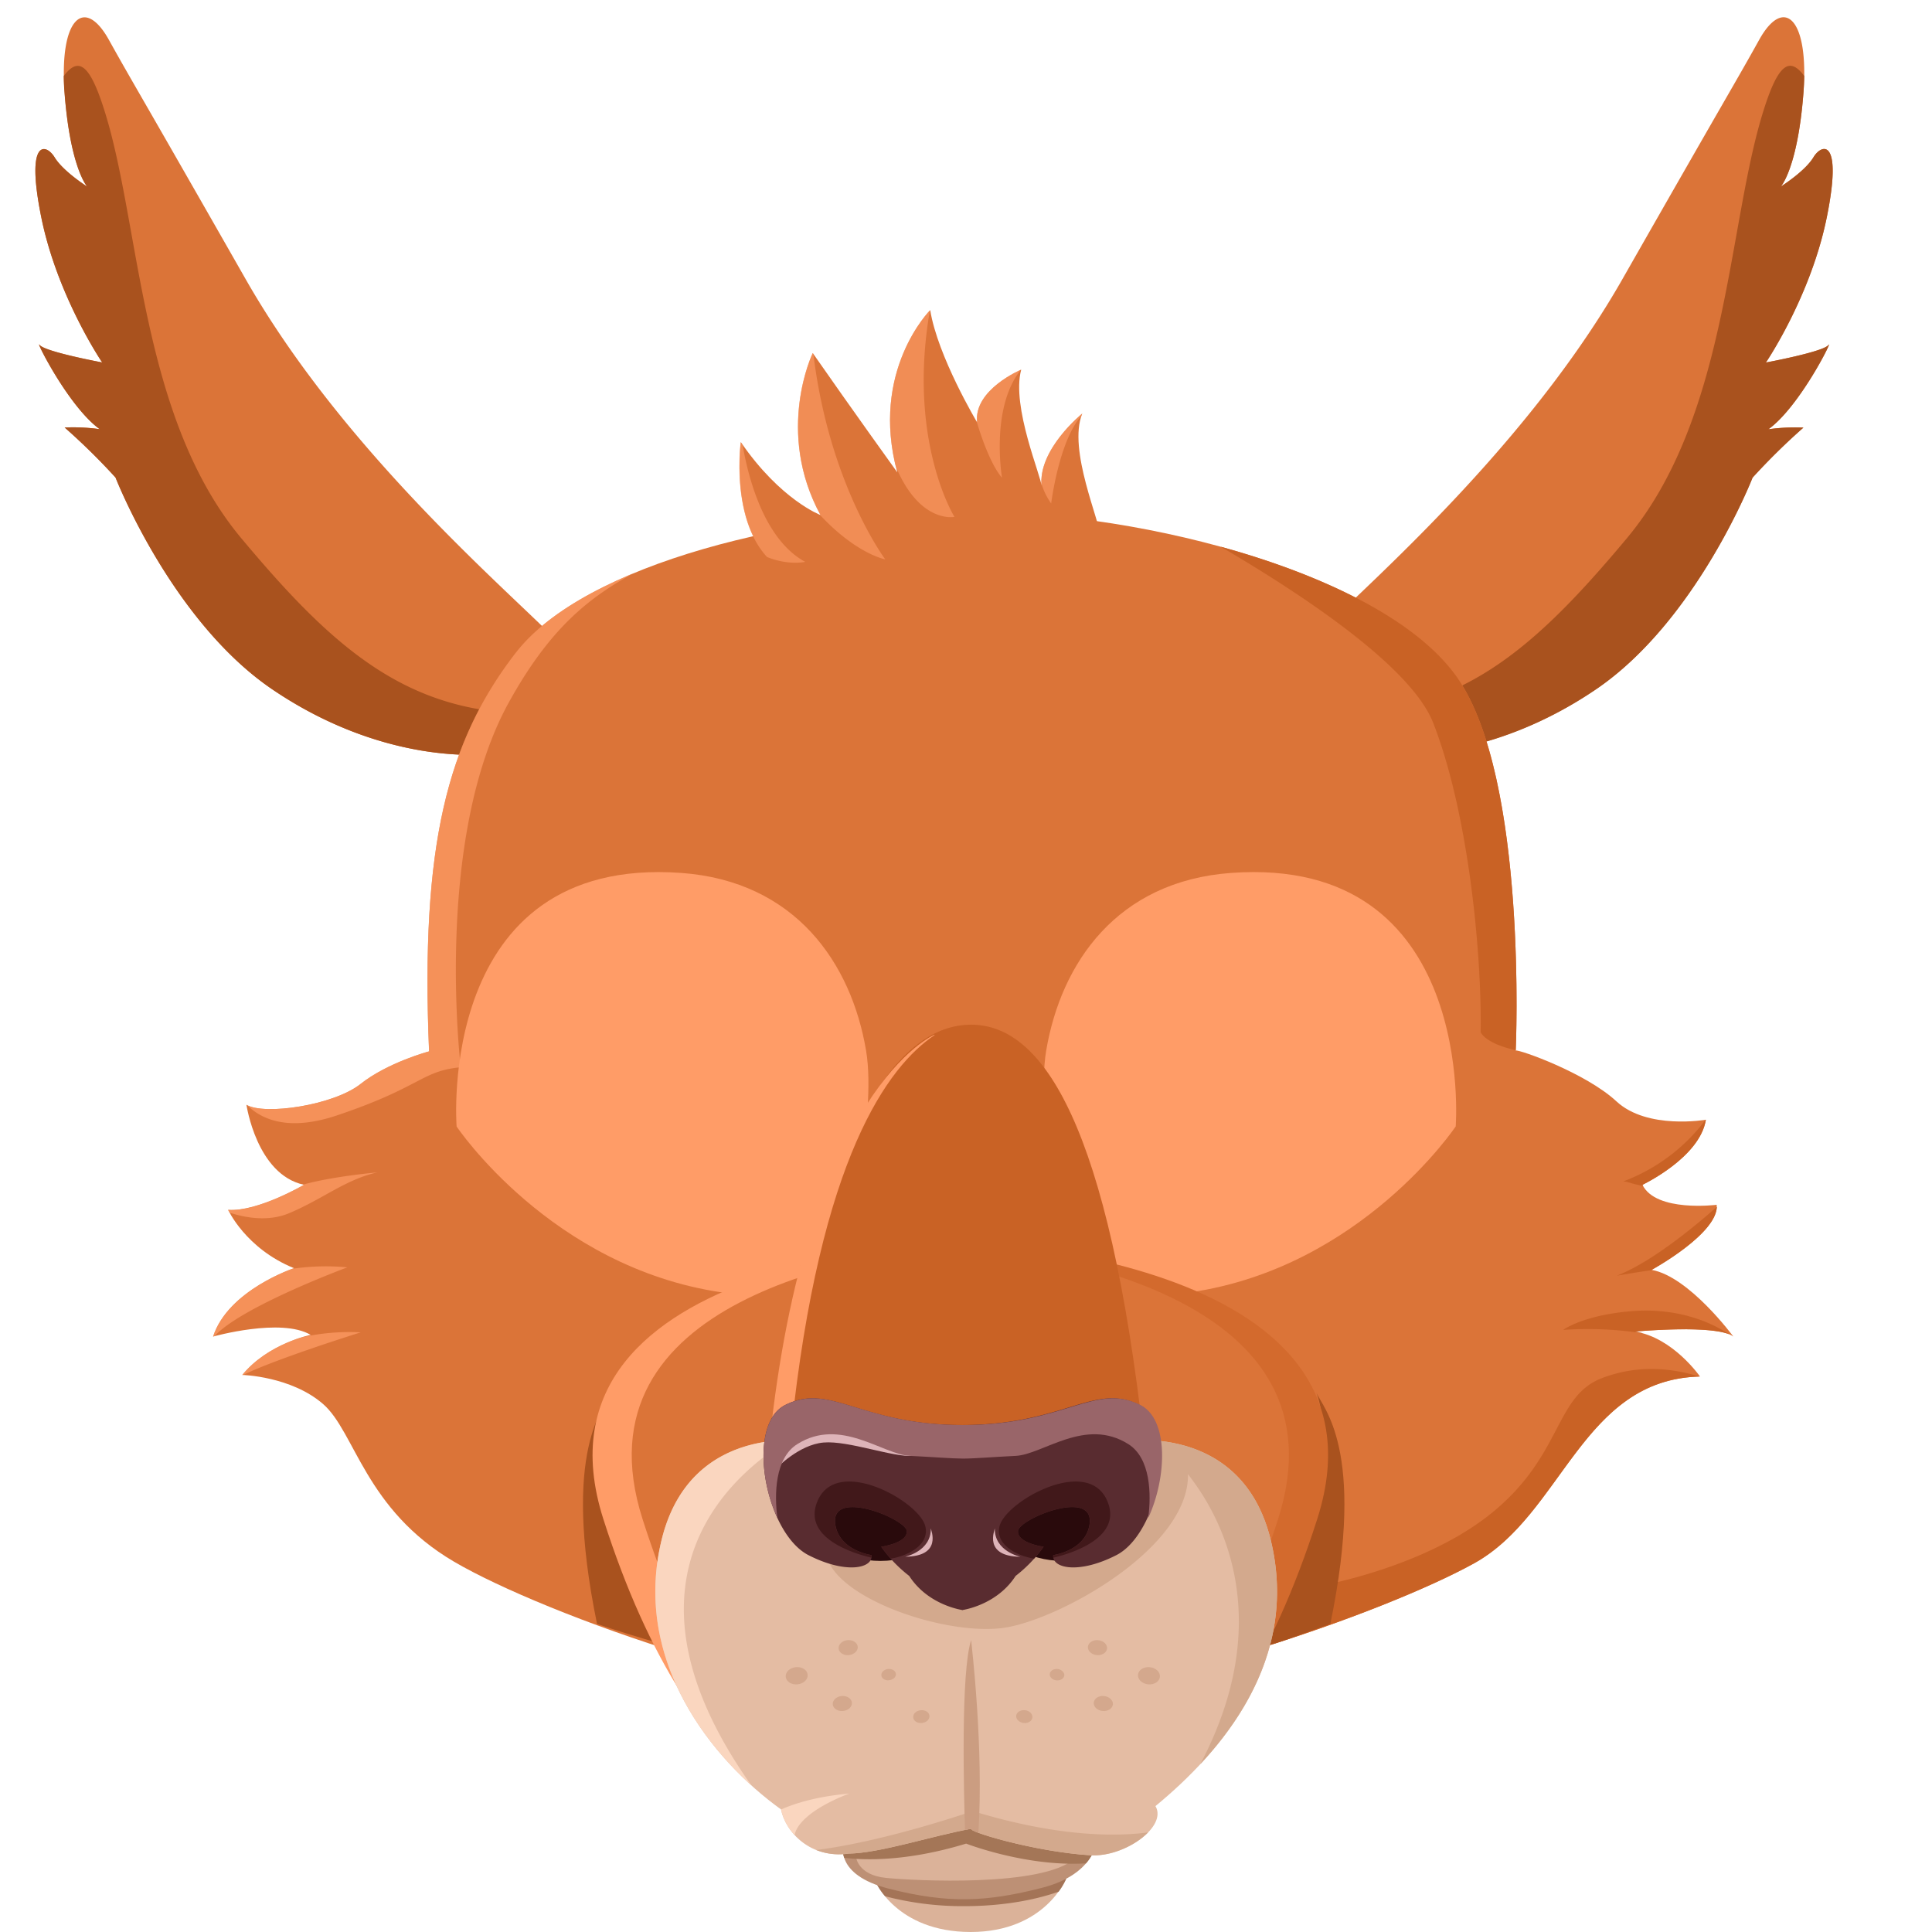 <svg id="Assets" xmlns="http://www.w3.org/2000/svg" viewBox="0 0 800 800"><defs><style>.cls-1{fill:#db7438;}.cls-2{fill:#a9521e;}.cls-3{fill:#c96225;}.cls-4{opacity:0.71;}.cls-5{fill:#ff9c67;}.cls-6{fill:#d36a2d;}.cls-7{fill:#dbb299;}.cls-8{opacity:0.9;}.cls-9{fill:#9e6e50;}.cls-10{fill:#bd9075;}.cls-11{fill:#a47657;}.cls-12{fill:#e4bca3;}.cls-13{fill:#d3a98d;}.cls-14{fill:#fad6bf;}.cls-15{fill:#cb9d81;}.cls-16{opacity:0.65;}.cls-17{fill:#290a0c;}.cls-18{fill:#592c30;}.cls-19{fill:#deb4b9;}.cls-20{fill:#996569;}.cls-21{fill:#41181a;}.cls-22{opacity:0.62;}</style></defs><g id="Forma_5311" data-name="Forma 5311"><path class="cls-1" d="M236.38,272c-7.45-12.45-88.49-75.43-134.67-156.43S55.27,34.79,45.08,16.48,24.38,7.6,26.77,38.58,36.1,77.25,36.1,77.25,26.19,71,22.63,65.17,10.45,57.21,17.1,90s25.21,60.08,25.21,60.08-23.72-4.4-25.9-7.25,11.86,25.47,24.87,34.88a79.38,79.38,0,0,0-14.51-.69,270.81,270.81,0,0,1,21.07,20.72s23.07,59.31,64.92,87.71,84.6,30.84,107.74,23.82S243.84,284.46,236.38,272Z"/></g><g id="Forma_5312" data-name="Forma 5312"><path class="cls-2" d="M235,294.8c-61.14,5.44-93.68-22.44-135-71.82S58.22,95.7,44,48.24c-6.49-21.7-11.31-25.13-17.6-16.77q0,3.33.33,7.11c2.39,31,9.33,38.67,9.33,38.67S26.19,71,22.63,65.17,10.45,57.21,17.1,90s25.21,60.08,25.21,60.08-23.72-4.4-25.9-7.25,11.86,25.47,24.87,34.88a79.38,79.38,0,0,0-14.51-.69,270.81,270.81,0,0,1,21.07,20.72s23.07,59.31,64.92,87.71,84.6,30.84,107.74,23.82c10.58-3.2,16.36-8.68,18.81-14.86Z"/></g><g id="Forma_5311_copia" data-name="Forma 5311 copia"><path class="cls-1" d="M757.12,142.86c-2.17,2.85-25.9,7.25-25.9,7.25S749.77,122.84,756.43,90s-2-30.7-5.53-24.86-13.46,12.08-13.46,12.08,6.93-7.7,9.32-38.67-8.11-40.42-18.3-22.1-10.45,18.1-56.63,99.1S544.61,259.56,537.15,272,529.9,302.29,553,309.3s65.89,4.58,107.74-23.82,64.92-87.71,64.92-87.71a269.66,269.66,0,0,1,21.06-20.72,79.31,79.31,0,0,0-14.5.69C745.26,168.33,759.29,140,757.12,142.86Z"/></g><g id="Forma_5312_copia" data-name="Forma 5312 copia"><path class="cls-2" d="M757.12,142.86c-2.17,2.85-25.9,7.25-25.9,7.25S749.77,122.84,756.43,90s-2-30.7-5.53-24.86-13.46,12.08-13.46,12.08,6.93-7.7,9.32-38.67q.29-3.78.33-7.11c-6.28-8.36-11.11-4.93-17.6,16.77C715.31,95.7,714.89,173.59,673.55,223s-73.87,77.26-135,71.82l-4.31-.36c2.45,6.18,8.23,11.66,18.82,14.86,23.14,7,65.89,4.58,107.74-23.82s64.92-87.71,64.92-87.71a269.66,269.66,0,0,1,21.06-20.72,79.31,79.31,0,0,0-14.5.69C745.26,168.33,759.29,140,757.12,142.86Z"/></g><g id="Forma_5305" data-name="Forma 5305"><path class="cls-1" d="M677,551.37s34-3.15,40.74,2.07c0,0-18.26-24.83-33.84-27.62,0,0,28-15.26,26.94-26.94,0,0-25.13,3.21-30.74-8.28,0,0,23.78-11.25,26.25-26.94,0,0-24.22,4.25-37-7.6S629,434.51,627.63,435c0,0,5.14-112.27-24.18-154.36s-127.9-68.71-201-68.71S242,233.54,213.59,270.28s-39.51,79.8-35.91,165.07c0,0-17.09,4.55-28.32,13.46s-40,13.11-47.31,8.64c0,0,4.18,28.95,23.83,33.15,0,0-19.28,11.27-31.42,10.36,0,0,7.22,16,27.28,24.17,0,0-27.24,9-33.5,28.31,0,0,28.2-7.94,40.4-.69,0,0-17.58,3.51-28.31,16.58,0,0,20.25.53,33.49,12.08s17.36,43.64,54.22,65.27,147.28,61.62,214.09,59.39c69.84-2.32,171.52-38.4,208.23-58.7S655,571.13,703.94,570C703.94,570,692.82,553.88,677,551.37Z"/></g><g id="Forma_5324" data-name="Forma 5324"><path class="cls-3" d="M683.91,525.82s26.66-14.55,27-26.11c-6.33,5.66-26.06,22.62-41.46,28.53,0,0,7.51-1.33,14.86-2.35Zm-3.7,26.26a28.49,28.49,0,0,0-3.2-.71s29.58-2.74,39,1.13c-6-4-20.52-11.64-42.13-9.42-18.95,1.85-26.59,7.6-26.59,7.6A149.75,149.75,0,0,1,680.21,552.08Zm-.1-61.48s23.78-11.25,26.25-26.94l-.1,0a75.66,75.66,0,0,1-34.09,25.53c2,.07,4.36,1.34,8.17,1.82ZM593.44,299.29c14.48,37.06,20.14,94.65,19.68,128.11,0,0,1.57,4.57,14.51,7.47.18-4.2,4.57-112.95-24.18-154.23-16.45-23.62-54.71-42.36-98-54.27C537.87,245.32,584.22,275.69,593.44,299.29Zm69.75,271.42C643.82,578.22,647,602.32,618.3,626S544.75,657,544.75,657l-23.48,5.18-3.39,21.48c39-11.89,74-26.11,92.48-36.33C647,627.11,655,571.39,703.6,570,692.47,566.53,678.17,564.9,663.19,570.71Z"/></g><g id="Forma_5315" data-name="Forma 5315" class="cls-4"><path class="cls-5" d="M124.61,553.85c-5.83,1.84-16.75,6.3-24.28,15.48h.37c14.24-6.91,48.66-17.62,48.66-17.62A88.68,88.68,0,0,0,124.61,553.85ZM121,525.38C116.69,527,93.9,536,88.24,553.44l.55-.15c11.32-12.33,55.05-28.51,55.05-28.51A95.84,95.84,0,0,0,121,525.38Zm4.86-34.78S106.6,501.87,94.46,501c0,0,.18.4.57,1.12,5.9,1.94,15.71,4,24.63.26,13.94-5.81,23.4-14,36.61-16.92,0,0-18.11,1.55-30.83,5.07Zm87.71-220.32c-28.38,36.75-39.51,79.8-35.91,165.07,0,0-17.09,4.55-28.32,13.46-11.07,8.79-39.16,13-47,8.82,5.83,5.79,16.91,11,37,4.3,35.35-11.86,35.05-18.47,51.45-20,0,0-11.42-94.56,20-151.25,16.66-30.05,32.38-42.76,51.21-53.16C240.75,246.39,223.54,257.4,213.59,270.28Z"/></g><g id="Forma_5303" data-name="Forma 5303"><path class="cls-2" d="M253,576.58c-2.27,6.14-20.81,22.86-5.78,95.86,8.31,2.82,17.27,5.6,26.94,8.32C263.83,658.55,242.38,606.27,253,576.58Z"/></g><g id="Forma_5303_copia" data-name="Forma 5303 copia"><path class="cls-2" d="M545.09,576.58c10.58,29.69-11.46,83.11-21.75,105.32,9.67-2.72,19.23-6.64,27.53-9.46C565.9,599.44,547.36,582.72,545.09,576.58Z"/></g><g id="Forma_5292_copia" data-name="Forma 5292 copia"><path class="cls-5" d="M509.87,361.45c-47.42,3.4-70.55,37.39-76.66,73.55-4.68,27.72,9,82.19,9,82.19,19.49,3.93,34.64,20.3,50.87,17.91,70.75-10.4,109.7-68.68,109.7-68.68S611.56,354.15,509.87,361.45Z"/></g><g id="Forma_5292_copia_2" data-name="Forma 5292 copia 2"><path class="cls-5" d="M358.62,435c-6.1-36.16-29.23-70.15-76.66-73.55-101.68-7.3-92.89,105-92.89,105s39,58.28,109.7,68.68c16.24,2.39,31.38-14,50.88-17.91C349.65,517.19,363.31,462.72,358.62,435Z"/></g><g id="Forma_5298_copia_2" data-name="Forma 5298 copia 2"><path class="cls-5" d="M266.08,629.07c-29.15-91,91.22-110.3,136.06-114.31v-1s-187.92,4.06-152.28,115.34c37.89,118.31,95.87,134.65,134,131.57C346.84,757.54,298.92,731.59,266.08,629.07Z"/></g><g id="Forma_5298_copia_3" data-name="Forma 5298 copia 3"><path class="cls-6" d="M393.16,513.73v1c44.84,4,165.21,23.3,136.06,114.31-32.84,102.52-80.76,128.47-117.79,131.57,38.14,3.08,96.13-13.26,134-131.57C581.08,517.79,393.16,513.73,393.16,513.73Z"/></g><g id="Forma_5306" data-name="Forma 5306"><path class="cls-3" d="M402.13,424.3c-62,0-82.18,173.34-82.18,173.34l153.75-.72C459.07,466.67,432.23,424.3,402.13,424.3Z"/></g><g id="Forma_5293_copia_2" data-name="Forma 5293 copia 2"><path class="cls-5" d="M318.57,597.64l9-4.83c11.89-113.95,40.36-151.39,59.4-164.18v-.19S333.9,450.62,318.57,597.64Z"/></g><g id="Forma_5302_copia" data-name="Forma 5302 copia"><path class="cls-7" d="M362.42,778.94s8.69,21,39.48,21.06H402c30.78-.06,39.47-22.1,39.47-22.1C417.08,764.27,385.47,765.42,362.42,778.94Z"/></g><g id="Elipse_5319" data-name="Elipse 5319" class="cls-8"><path class="cls-9" d="M362.42,778.94a27.61,27.61,0,0,0,4.05,6.25,126.53,126.53,0,0,0,32.9,4.11c14.79,0,28.36-2.25,39-6a27.55,27.55,0,0,0,3.17-5.41C417.08,764.27,385.47,765.42,362.42,778.94Z"/></g><g id="Forma_5301_copia" data-name="Forma 5301 copia"><path class="cls-10" d="M349.3,763.74s-4,12.51,18.65,18.3c24.76,6.32,40.62,5.53,63.54-.34,22.67-5.82,22.79-20.38,22.79-20.38C447,750.39,356.08,753.5,349.3,763.74Z"/></g><g id="Forma_5323" data-name="Forma 5323"><path class="cls-7" d="M399.72,760.63l-39.72,8-5.52.34s.62,7.45,12.43,8.63,64.66,3.9,78-7.94Z"/></g><g id="Forma_5322" data-name="Forma 5322"><path class="cls-11" d="M349.3,763.74a9.74,9.74,0,0,0,.25,5.54c8.39,1,25.86,1.63,50.51-5.88,0,0,24.88,9.68,49.63,8.18,4.55-5.29,4.59-10.26,4.59-10.26C447,750.39,356.08,753.5,349.3,763.74Z"/></g><g id="Forma_5299_copia" data-name="Forma 5299 copia"><path class="cls-12" d="M526.24,637.92c-12-49.81-61.81-41.06-61.81-41.06H335.69s-49.84-8.75-61.8,41.06,20.78,90.63,49.51,111.32c1.89,9.43,12.26,20.54,28,18.3,13.06-.2,34.05-7.24,51.11-10.36-3.64.67,25.23,9.56,49,11.05,14.32.9,31.95-11.93,26.94-20.37C505.8,725.37,538.2,687.72,526.24,637.92Z"/></g><g id="Forma_5325" data-name="Forma 5325"><path class="cls-13" d="M526.24,637.92c-12-49.81-61.81-41.06-61.81-41.06H375.79c-12.85,2.95-21.31,4.93-21.31,4.93a50.27,50.27,0,0,0-6-4.93H335.69s-.37-.07-1.05-.16c-2.43,5.73-1.39,19.44,7.75,48.25,5.71,18,50.88,32.69,73.9,29s76.2-33.13,75.63-63.54c3.88,5.48,42,50.05,5.1,120.09C518.08,707.9,535.52,676.57,526.24,637.92Zm-123.42,112s-36,12.53-64.83,16.13a25.76,25.76,0,0,0,13.38,1.48c13.06-.2,34.05-7.24,51.11-10.36-3.64.67,25.23,9.56,49,11.05,8.68.54,18.58-4,23.91-9.47C463.22,760.4,439,761,402.82,749.93Z"/></g><g id="Forma_5321" data-name="Forma 5321"><path class="cls-14" d="M326.64,596.27c-14.94.1-44,5.19-52.75,41.65-10.28,42.76,12.41,78.9,37.22,101.36C250,653,305,609.17,326.64,596.27Zm-3.23,153A22.79,22.79,0,0,0,329,759.85c2.22-10,22.7-17.17,22.7-17.17C337.28,743.93,328.11,747.16,323.41,749.29Z"/></g><g id="Forma_5317" data-name="Forma 5317"><path class="cls-15" d="M402.13,679.14c-4.37,13.29-3,64-2.55,78.6,1-.2,1.94-.38,2.9-.56-.89.16.17.82,2.64,1.75C407.43,724.19,402.27,680.71,402.13,679.14Z"/></g><g id="Elipse_5317_copia_2" data-name="Elipse 5317 copia 2" class="cls-16"><path class="cls-15" d="M329.54,690.34c-2.5.25-4.37,2-4.18,4s2.38,3.34,4.88,3.1,4.38-2,4.19-4S332.05,690.09,329.54,690.34Zm18.95,11.95c-2.19.22-3.83,1.78-3.66,3.49s2.08,2.91,4.27,2.7,3.82-1.78,3.65-3.48S350.67,702.08,348.49,702.29Zm19.24-11.19c-1.66.17-2.91,1.35-2.78,2.65s1.58,2.22,3.24,2,2.91-1.34,2.78-2.64S369.39,690.94,367.73,691.1ZM350.9,679.16c-2.18.21-3.82,1.77-3.65,3.48s2.08,2.92,4.26,2.7,3.83-1.77,3.66-3.48S353.09,678.94,350.9,679.16Zm30.35,29c-1.86.18-3.25,1.51-3.11,3s1.77,2.48,3.62,2.29,3.25-1.5,3.11-3S383.1,708,381.25,708.16Z"/></g><g id="Elipse_5317_copia_3" data-name="Elipse 5317 copia 3" class="cls-16"><path class="cls-15" d="M424.4,708.16c-1.86-.18-3.48.84-3.62,2.29s1.25,2.78,3.1,3,3.48-.84,3.62-2.29S426.26,708.34,424.4,708.16Zm13.52-17.06c-1.66-.16-3.11.76-3.24,2.06s1.12,2.48,2.78,2.64,3.11-.75,3.24-2S439.58,691.27,437.92,691.1Zm19.24,11.19c-2.19-.21-4.09,1-4.26,2.71s1.46,3.26,3.65,3.48,4.1-1,4.27-2.7S459.35,702.51,457.16,702.29Zm18.94-11.95c-2.5-.25-4.69,1.14-4.88,3.1s1.68,3.74,4.19,4,4.68-1.14,4.88-3.1S478.61,690.59,476.1,690.34Zm-17.7-7.7c.17-1.71-1.47-3.27-3.66-3.48s-4.09,1-4.26,2.7,1.47,3.27,3.65,3.48S458.23,684.35,458.4,682.64Z"/></g><g id="Elipse_5299" data-name="Elipse 5299"><ellipse class="cls-17" cx="364.55" cy="629.08" rx="26.51" ry="17.26"/></g><g id="Elipse_5299_copia" data-name="Elipse 5299 copia"><ellipse class="cls-17" cx="440.1" cy="629.08" rx="26.51" ry="17.26"/></g><g id="Forma_5294_copia" data-name="Forma 5294 copia"><path class="cls-18" d="M471.91,581.79c-18.8-9.48-31.18,8.24-73.4,8.28s-54.59-17.76-73.39-8.28c-16.67,8.4-8.15,53,9.61,62.14,15.63,8,26.82,5.49,26.17,0,0,0-12.83-1.69-14.91-12.09-3.22-16.13,29-3,29.49,2.07s-10.6,6.56-10.6,6.56a56.68,56.68,0,0,0,11.6,12.08c7.2,11.2,19.7,13.74,21.87,14.11v.05l.16,0,.17,0v-.05c2.17-.37,14.66-2.91,21.87-14.11a56.68,56.68,0,0,0,11.6-12.08s-11.08-1.45-10.61-6.56,32.72-18.2,29.5-2.07c-2.08,10.4-14.92,12.09-14.92,12.09-.64,5.49,10.55,8,26.18,0C480.06,634.8,488.58,590.19,471.91,581.79Z"/></g><g id="Forma_5297" data-name="Forma 5297"><path class="cls-19" d="M378.14,602.85s-34.65-16.55-43.74-10.36-12.45,5-12.93,15.54c0,0,9.27-9.82,19.55-10.71S369.77,603.52,378.14,602.85Zm7.29,30c.2,9.52-10.61,11.74-10.61,11.74C390.35,644.47,385.46,633.51,385.43,632.88Z"/></g><g id="Forma_5297_copia" data-name="Forma 5297 copia"><path class="cls-19" d="M411.93,632.88c0,.63-4.92,11.59,10.61,11.74C422.54,644.62,411.73,642.4,411.93,632.88Z"/></g><g id="Forma_5296_copia" data-name="Forma 5296 copia"><path class="cls-20" d="M472.24,581.79c-18.83-9.49-31.21,8.29-73.56,8.29S344,572.3,325.12,581.79c-11.79,5.94-11,30-3.21,46.8-1.33-10-1-24.77,8.18-30.58,17.89-11.34,35.39,4.29,46.72,4.84,10,.48,17.31,1.1,21.87,1.12s11.84-.64,21.87-1.12c11.33-.55,28.83-16.18,46.72-4.84,9.15,5.81,9.51,20.61,8.18,30.58C483.22,611.78,484,587.73,472.24,581.79Z"/></g><g id="Forma_5295" data-name="Forma 5295"><path class="cls-21" d="M383.11,631.84c-2.76-10.26-36.1-28.93-44.41-10.7-7.26,16,16.17,22.48,22.17,23.87a3.53,3.53,0,0,0,0-1.08s-12.83-1.69-14.91-12.09c-3.22-16.13,29-3,29.49,2.07s-10.6,6.56-10.6,6.56a62,62,0,0,0,4,4.93C376.22,644.21,385.15,639.45,383.11,631.84Z"/></g><g id="Forma_5295_copia" data-name="Forma 5295 copia"><path class="cls-21" d="M458.33,621.14c-8.31-18.23-41.65.44-44.41,10.7-2,7.61,6.89,12.37,14.26,13.56a62,62,0,0,0,4-4.93s-11.08-1.45-10.61-6.56,32.72-18.2,29.5-2.07c-2.08,10.4-14.92,12.09-14.92,12.09a3.87,3.87,0,0,0,0,1.08C442.16,643.62,465.59,637.09,458.33,621.14Z"/></g><g id="Forma_5291" data-name="Forma 5291"><path class="cls-1" d="M448.14,171.25s-18.56,14.92-16.82,30.23c.05-3.82-12.64-33-8.46-48.42,0,0-19.78,8.27-18.25,21.83,0,0-16.33-27.27-19.43-46.48,0,0-25.11,25.15-13.63,67.18,0,0-19.18-26.65-35-49.39,0,0-15.68,32.33,3.21,67.07,0,0-16.56-6.23-33-30.2,0,0-6.14,45,22.73,55.39s110.83-25.18,126.25-15.75C455.75,216.26,442,186.23,448.14,171.25Z"/></g><g id="Forma_5316" data-name="Forma 5316" class="cls-22"><path class="cls-5" d="M307.51,184.25l-.82-1.18s-4.24,31.14,10.93,47.58c8.92,3.61,15.8,2,15.8,2C316.22,223.35,309.73,197.25,307.51,184.25Zm29-38.05s-15.68,32.33,3.21,67.07l-.21-.09.11.13c15.16,16.2,26.94,18.3,26.94,18.3s-23.18-30.94-29.75-85Zm94.7,53.94a27.86,27.86,0,0,0,4.06,8.33s3.19-25.88,12.51-36.3c.11-.31.22-.62.35-.92C448.14,171.25,430.65,185.31,431.22,200.14Zm-26.61-25.25-.16-.29c0,.12.06.25.1.38,5.54,18.24,10.36,22.79,10.36,22.79s-4.9-28.92,7.84-44.66C421.27,153.75,403.14,161.88,404.61,174.89Zm-19.56-46.35c-1.87,2-23.54,25.73-14.15,64.49.27.66.55,1.32.85,2,9.95,21.8,23.48,19,23.48,19S375.63,182.6,385.05,128.54Z"/></g></svg>